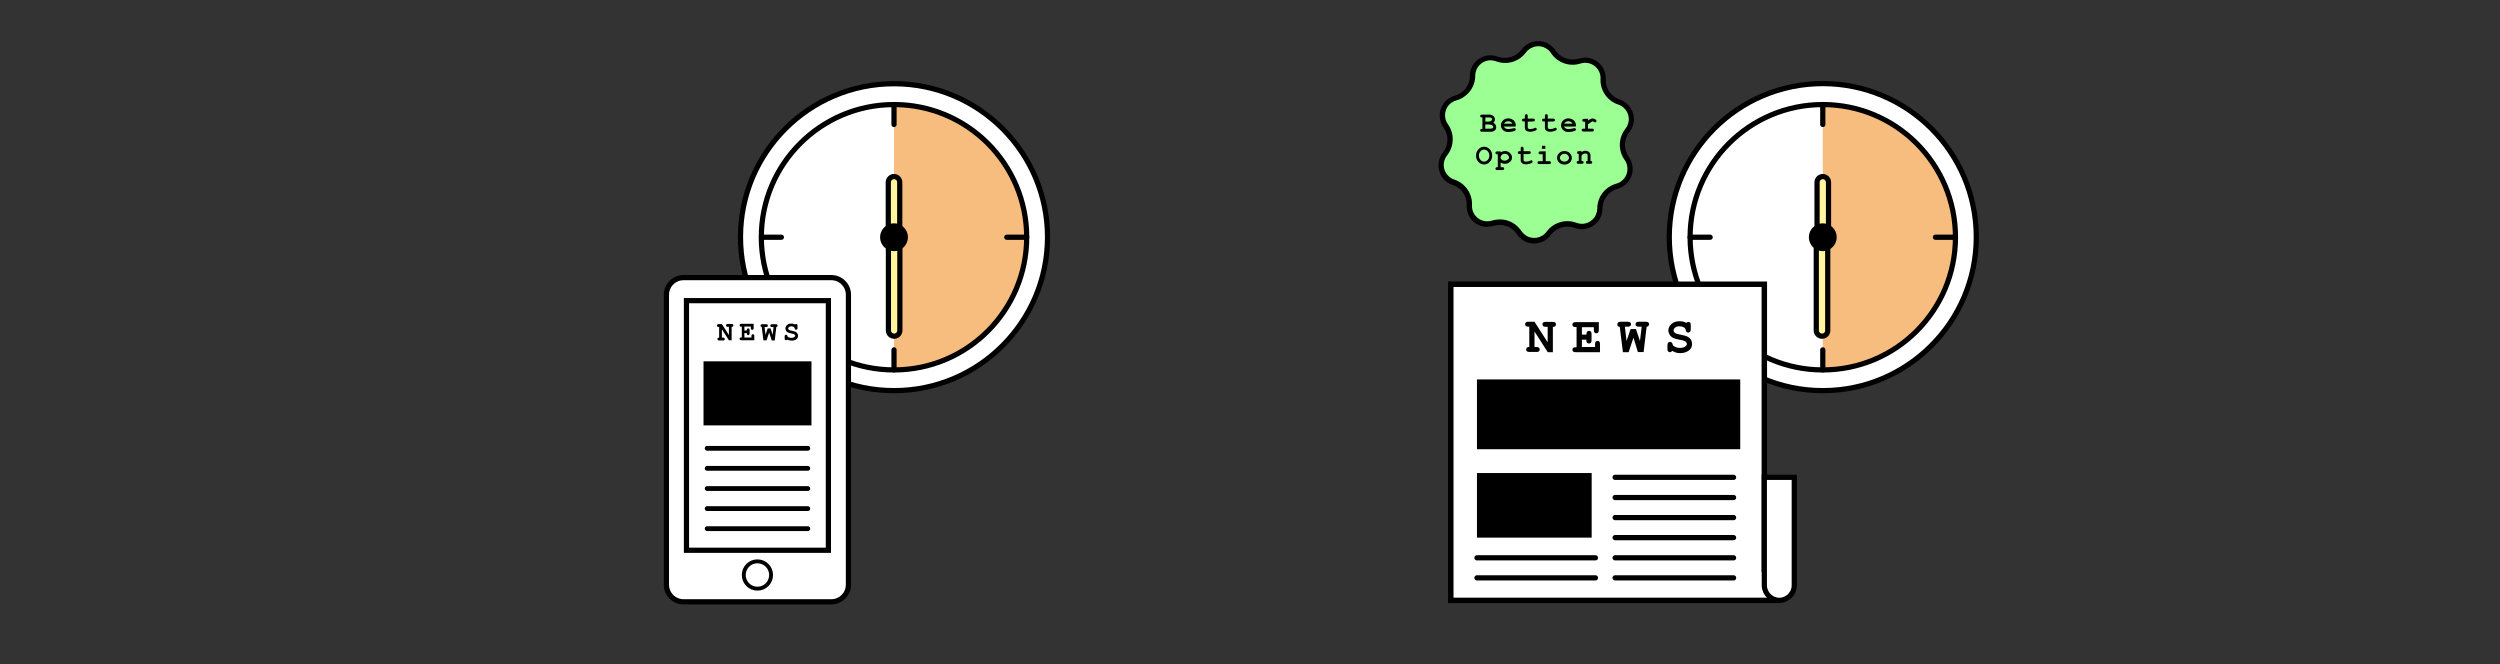 <?xml version="1.0" encoding="utf-8"?>
<!-- Generator: Adobe Illustrator 26.0.1, SVG Export Plug-In . SVG Version: 6.00 Build 0)  -->
<svg version="1.1" id="Layer_1" xmlns="http://www.w3.org/2000/svg" xmlns:xlink="http://www.w3.org/1999/xlink" x="0px" y="0px"
	 viewBox="0 0 1920 510.2" style="enable-background:new 0 0 1920 510.2;" xml:space="preserve">
<rect x="0" y="0" width="1920" height="510.2" fill="#333333" stroke="none"/>
<style type="text/css">
	.st0{fill:#FFFFFF;stroke:#000000;stroke-width:4;stroke-miterlimit:10;}
	.st1{opacity:0.5;fill:#F07D00;enable-background:new    ;}
	.st2{fill:none;stroke:#000000;stroke-width:4;stroke-miterlimit:10;}
	.st3{fill:none;stroke:#000000;stroke-width:4;stroke-linecap:round;stroke-miterlimit:10;}
	.st4{fill:#FFF59F;stroke:#000000;stroke-width:4;stroke-linecap:round;stroke-miterlimit:10;}
	.st5{fill:#FFFFFF;stroke:#000000;stroke-width:4.2;stroke-miterlimit:10;}
	.st6{fill:#9BFF94;}
	.st7{fill:none;stroke:#000000;stroke-width:3;stroke-miterlimit:10;}
	.st8{fill:none;stroke:#000000;stroke-width:3.69;stroke-linecap:round;stroke-miterlimit:10;}
	.st9{enable-background:new    ;}
</style>
<path class="st0" d="M686.6,300c-65.1,0-117.9-52.8-117.9-117.9S621.5,64.3,686.6,64.3s117.9,52.8,117.9,117.9l0,0
	C804.4,247.2,751.7,300,686.6,300z"/>
<path class="st1" d="M686.6,80.3V284c56.3,0,101.9-45.6,101.9-101.9S742.9,80.3,686.6,80.3L686.6,80.3L686.6,80.3z"/>
<circle class="st2" cx="686.6" cy="182.2" r="101.9"/>
<line class="st3" x1="686.6" y1="80.3" x2="686.6" y2="95.6"/>
<line class="st3" x1="686.6" y1="268.7" x2="686.6" y2="284"/>
<line class="st3" x1="788.5" y1="182.2" x2="773.2" y2="182.2"/>
<line class="st3" x1="600.1" y1="182.2" x2="584.8" y2="182.2"/>
<path class="st4" d="M686.6,135.6L686.6,135.6c2.4,0,4.4,2,4.4,4.4v38.1c0,2.4-2,4.4-4.4,4.4l0,0c-2.4,0-4.4-2-4.4-4.4V140
	C682.2,137.6,684.2,135.6,686.6,135.6z"/>
<path class="st4" d="M686.7,258.2L686.7,258.2c-2.4,0-4.4-2-4.4-4.4v-69.1c0-2.4,2-4.4,4.4-4.4l0,0c2.4,0,4.4,2,4.4,4.4v69.2
	C691,256.2,689.2,258.2,686.7,258.2z"/>
<circle cx="686.6" cy="182.2" r="10.7"/>
<path class="st0" d="M1399.9,300c-65.1,0-117.9-52.8-117.9-117.9s52.8-117.9,117.9-117.9s117.9,52.8,117.9,117.9l0,0
	C1517.7,247.2,1465,300,1399.9,300z"/>
<path class="st1" d="M1399.9,80.6v203.8c56.3-0.6,101.4-46.6,100.9-102.9C1500.2,126,1455.4,81.1,1399.9,80.6z"/>
<circle class="st2" cx="1399.9" cy="182.2" r="101.9"/>
<line class="st3" x1="1399.9" y1="80.3" x2="1399.9" y2="95.6"/>
<line class="st3" x1="1399.9" y1="268.7" x2="1399.9" y2="284"/>
<line class="st3" x1="1501.8" y1="182.2" x2="1486.4" y2="182.2"/>
<line class="st3" x1="1313.4" y1="182.2" x2="1298" y2="182.2"/>
<path class="st4" d="M1399.9,135.6L1399.9,135.6c2.4,0,4.4,2,4.4,4.4v38.1c0,2.4-2,4.4-4.4,4.4l0,0c-2.4,0-4.4-2-4.4-4.4V140
	C1395.5,137.6,1397.5,135.6,1399.9,135.6z"/>
<polygon class="st5" points="1355,461.1 1114.2,461.1 1114.2,218.3 1355,218.3 1355,437.4 1364.6,437.4 1364.6,461.1 "/>
<path class="st0" d="M1366.5,461.1L1366.5,461.1c-6.3-0.1-11.4-5.2-11.5-11.5v-83h23v83C1378,455.9,1372.9,461,1366.5,461.1z"/>
<rect x="1134.3" y="291.4" width="202.2" height="53.6"/>
<rect x="1134.3" y="363.3" width="88.1" height="49.6"/>
<line class="st3" x1="1240.4" y1="412.9" x2="1331.4" y2="412.9"/>
<line class="st3" x1="1240.4" y1="397.5" x2="1331.4" y2="397.5"/>
<line class="st3" x1="1240.4" y1="428.4" x2="1331.4" y2="428.4"/>
<line class="st3" x1="1240.4" y1="443.8" x2="1331.4" y2="443.8"/>
<line class="st3" x1="1240.4" y1="366.6" x2="1331.4" y2="366.6"/>
<line class="st3" x1="1240.4" y1="382.1" x2="1331.4" y2="382.1"/>
<line class="st3" x1="1134.3" y1="428.4" x2="1225.3" y2="428.4"/>
<line class="st3" x1="1134.3" y1="443.8" x2="1225.3" y2="443.8"/>
<path class="st6" d="M1178.3,184.8c-4.7,0-9-2.3-11.6-6.2c-4.4-6.7-12.7-9.6-20.3-7.1c-1.4,0.4-2.8,0.7-4.2,0.7
	c-3.8,0-7.4-1.6-10-4.3s-4-6.4-3.8-10.1c0.3-8-4.7-15.2-12.2-17.7c-7.3-2.4-11.2-10.2-8.8-17.5c0.5-1.5,1.3-3,2.3-4.3
	c5-6.3,5.2-15,0.5-21.5c-4.5-6.2-3.1-14.8,3.1-19.3c1.3-1,2.8-1.7,4.4-2.1c7.7-2.1,13-9.1,13.1-17.1c0-7.6,6.2-13.8,13.8-13.8
	c1.7,0,3.3,0.3,4.9,0.9c7.5,2.8,15.9,0.3,20.6-6.2c4.5-6.2,13.2-7.5,19.3-2.9c1.3,1,2.4,2.2,3.3,3.5c4.4,6.7,12.7,9.6,20.3,7.2
	c5-1.6,10.6-0.2,14.2,3.6c2.6,2.7,4,6.4,3.8,10.2c-0.3,8,4.7,15.2,12.2,17.7c7.3,2.4,11.2,10.2,8.8,17.5c-0.5,1.6-1.3,3-2.3,4.3
	c-5,6.3-5.2,15-0.5,21.5c4.5,6.2,3.1,14.8-3.1,19.3c-1.3,1-2.8,1.7-4.4,2.1c-7.7,2.1-13,9.1-13.1,17.1c-0.1,7.6-6.3,13.8-13.9,13.7
	c-1.6,0-3.2-0.3-4.8-0.9c-7.5-2.8-15.9-0.3-20.6,6.1C1186.8,182.7,1182.7,184.8,1178.3,184.8z"/>
<path d="M1181.3,35.5c4,0,7.7,2,9.9,5.3c4.9,7.4,14.1,10.7,22.6,8c4.3-1.4,9.1-0.2,12.2,3.1c2.2,2.3,3.4,5.5,3.2,8.7
	c-0.4,8.9,5.2,16.9,13.6,19.7c6.2,2.1,9.6,8.7,7.5,14.9c-0.4,1.3-1.1,2.6-2,3.7c-5.5,7-5.7,16.7-0.6,23.9c3.8,5.3,2.6,12.7-2.7,16.5
	c-1.1,0.8-2.4,1.4-3.8,1.8c-8.5,2.4-14.5,10.1-14.5,19c0,6.5-5.3,11.8-11.8,11.8c-1.4,0-2.8-0.3-4.2-0.8c-8.3-3.1-17.7-0.3-22.9,6.8
	c-3.9,5.3-11.3,6.4-16.5,2.5c-1.1-0.8-2.1-1.9-2.9-3c-3.7-5.6-9.9-8.9-16.5-8.9c-2,0-4.1,0.3-6,0.9c-4.3,1.4-9.1,0.2-12.2-3.1
	c-2.2-2.3-3.4-5.5-3.2-8.7c0.4-8.9-5.2-16.9-13.6-19.7c-6.2-2-9.6-8.7-7.5-14.9c0.4-1.3,1.1-2.6,2-3.7c5.5-7,5.7-16.7,0.6-23.9
	c-3.8-5.3-2.6-12.7,2.7-16.5c1.1-0.8,2.4-1.4,3.8-1.8c8.5-2.4,14.5-10.1,14.5-19c0-6.5,5.3-11.8,11.8-11.8c1.4,0,2.9,0.3,4.2,0.8
	c8.3,3.1,17.7,0.3,22.9-6.8C1174.1,37.4,1177.6,35.6,1181.3,35.5 M1181.4,31.6c-5,0-9.8,2.3-12.8,6.4c-4.2,5.7-11.7,7.9-18.3,5.5
	c-8.2-3.1-17.3,1-20.4,9.2c-0.7,1.8-1,3.7-1,5.6c0,7.1-4.8,13.3-11.6,15.2c-8.4,2.3-13.4,11.1-11,19.5c0.5,1.8,1.3,3.5,2.4,5
	c4.1,5.8,3.9,13.6-0.5,19.1c-5.4,6.8-4.3,16.8,2.5,22.3c1.5,1.2,3.1,2.1,4.9,2.6c6.7,2.2,11.2,8.7,10.8,15.7
	c-0.4,8.7,6.3,16.1,15,16.5c1.9,0.1,3.8-0.2,5.6-0.7c6.7-2.2,14.1,0.4,18,6.4c4.8,7.3,14.6,9.3,21.9,4.5c1.6-1,2.9-2.3,4.1-3.9
	c4.2-5.7,11.7-7.9,18.3-5.5c8.2,3.1,17.3-1,20.4-9.2c0.7-1.8,1-3.7,1-5.6c0-7.1,4.8-13.3,11.6-15.2c8.4-2.3,13.4-11,11-19.5
	c-0.5-1.8-1.3-3.5-2.4-5c-4.1-5.8-3.9-13.6,0.5-19.1l0,0c5.4-6.8,4.3-16.8-2.5-22.2c-1.5-1.2-3.1-2.1-4.9-2.7l0,0
	c-6.7-2.2-11.2-8.6-10.8-15.7c0.4-8.7-6.4-16.1-15.1-16.5c-1.9-0.1-3.7,0.2-5.5,0.7c-6.7,2.1-14.1-0.5-18-6.3
	C1191.6,34.2,1186.7,31.5,1181.4,31.6L1181.4,31.6z"/>
<path class="st0" d="M638.4,462.2H525c-7.3,0-13.2-5.9-13.2-13.2V226.4c0-7.3,5.9-13.2,13.2-13.2h113.4c7.3,0,13.2,5.9,13.2,13.2
	V449C651.6,456.3,645.7,462.2,638.4,462.2z"/>
<rect x="527.2" y="230.9" class="st2" width="109" height="191.7"/>
<circle class="st7" cx="581.7" cy="441.6" r="10.5"/>
<rect x="540.3" y="277.5" width="82.9" height="49.2"/>
<line class="st8" x1="543.1" y1="390.6" x2="620.4" y2="390.6"/>
<line class="st8" x1="543.1" y1="375.2" x2="620.4" y2="375.2"/>
<line class="st8" x1="543.1" y1="406" x2="620.4" y2="406"/>
<line class="st8" x1="543.1" y1="344.3" x2="620.4" y2="344.3"/>
<line class="st8" x1="543.1" y1="359.7" x2="620.4" y2="359.7"/>
<g class="st9">
	<path d="M554.4,252.9v6.4h0.8c0.5,0,0.9,0.1,1.1,0.3c0.2,0.2,0.3,0.5,0.3,0.8s-0.1,0.6-0.3,0.8s-0.6,0.3-1.1,0.3h-2.8
		c-0.5,0-0.9-0.1-1.1-0.3c-0.2-0.2-0.3-0.5-0.3-0.8s0.1-0.6,0.3-0.8c0.2-0.2,0.5-0.3,1-0.3v-8.2H552c-0.5,0-0.9-0.1-1.1-0.3
		s-0.3-0.5-0.3-0.8s0.1-0.6,0.3-0.8s0.6-0.3,1.1-0.3h2.4l5.4,8.4V251H559c-0.5,0-0.9-0.1-1.1-0.3c-0.2-0.2-0.3-0.5-0.3-0.8
		s0.1-0.6,0.3-0.8s0.6-0.3,1.1-0.3h2.8c0.5,0,0.9,0.1,1.1,0.3c0.2,0.2,0.3,0.4,0.3,0.8c0,0.3-0.1,0.6-0.3,0.8s-0.5,0.3-1,0.3v10.3
		h-2.1L554.4,252.9z"/>
	<path d="M571.7,256.1v3.1h5.4v-1.1c0-0.5,0.1-0.9,0.3-1.1s0.5-0.3,0.8-0.3s0.6,0.1,0.8,0.3c0.2,0.2,0.3,0.6,0.3,1.1v3.2h-9.9
		c-0.5,0-0.9-0.1-1.1-0.3c-0.2-0.2-0.3-0.5-0.3-0.8s0.1-0.6,0.3-0.8c0.2-0.2,0.6-0.3,1.1-0.3h0.3v-8.2h-0.3c-0.5,0-0.9-0.1-1.1-0.3
		c-0.2-0.2-0.3-0.5-0.3-0.8s0.1-0.6,0.3-0.8s0.6-0.3,1.1-0.3h9.4v3.2c0,0.5-0.1,0.9-0.3,1.1c-0.2,0.2-0.4,0.3-0.8,0.3
		c-0.3,0-0.6-0.1-0.8-0.3s-0.3-0.6-0.3-1.1v-1.1h-4.9v3h1.8c0-0.5,0.1-0.9,0.2-1.1c0.2-0.3,0.5-0.5,0.9-0.5c0.3,0,0.6,0.1,0.8,0.3
		s0.3,0.6,0.3,1.1v2.4c0,0.5-0.1,0.8-0.2,0.9c-0.2,0.3-0.5,0.5-0.9,0.5s-0.7-0.2-0.9-0.5c-0.1-0.2-0.2-0.5-0.2-1.1h-1.8L571.7,256.1
		L571.7,256.1z"/>
	<path d="M590.7,255.4l-2,6h-2.4l-1.3-10.3c-0.3,0-0.6-0.2-0.7-0.3c-0.2-0.2-0.2-0.4-0.2-0.7s0.1-0.6,0.3-0.8s0.6-0.3,1.1-0.3h2.8
		c0.5,0,0.9,0.1,1.1,0.3c0.2,0.2,0.3,0.4,0.3,0.8c0,0.3-0.1,0.6-0.3,0.8s-0.6,0.3-1.1,0.3h-1.1l0.7,5.9l1.7-4.9h2.2l1.6,4.9l0.7-5.9
		H593c-0.5,0-0.9-0.1-1.1-0.3c-0.2-0.2-0.3-0.5-0.3-0.8s0.1-0.6,0.3-0.8s0.6-0.3,1.1-0.3h2.8c0.5,0,0.9,0.1,1.1,0.3
		c0.2,0.2,0.3,0.4,0.3,0.8c0,0.3-0.1,0.5-0.3,0.7s-0.4,0.3-0.7,0.4l-1.2,10.3h-2.3L590.7,255.4z"/>
	<path d="M604.5,260.8c-0.2,0.2-0.3,0.4-0.4,0.4c-0.1,0.1-0.3,0.1-0.4,0.1c-0.3,0-0.6-0.1-0.8-0.3c-0.2-0.2-0.3-0.6-0.3-1.1v-1.4
		c0-0.5,0.1-0.9,0.3-1.1s0.5-0.3,0.8-0.3c0.2,0,0.5,0.1,0.6,0.2c0.2,0.1,0.3,0.3,0.4,0.7s0.2,0.5,0.3,0.6c0.2,0.2,0.6,0.4,1.1,0.6
		s1.1,0.3,1.7,0.3c0.9,0,1.7-0.2,2.3-0.7c0.4-0.3,0.6-0.6,0.6-1c0-0.3-0.1-0.5-0.3-0.7s-0.5-0.4-0.9-0.6c-0.3-0.1-0.9-0.2-1.8-0.4
		c-1.1-0.2-2-0.5-2.6-0.8s-1.1-0.7-1.4-1.3c-0.3-0.5-0.5-1.1-0.5-1.8c0-1,0.4-1.9,1.3-2.6c0.8-0.8,1.9-1.1,3.3-1.1
		c0.5,0,1,0.1,1.5,0.2c0.5,0.1,0.9,0.3,1.3,0.5c0.3-0.3,0.5-0.4,0.8-0.4s0.6,0.1,0.8,0.3s0.3,0.6,0.3,1.1v1.6c0,0.5-0.1,0.9-0.3,1.1
		c-0.2,0.2-0.4,0.3-0.8,0.3c-0.3,0-0.5-0.1-0.7-0.2c-0.2-0.1-0.3-0.3-0.3-0.7c-0.1-0.3-0.2-0.6-0.3-0.7c-0.2-0.3-0.5-0.5-0.9-0.7
		s-0.9-0.3-1.4-0.3c-0.8,0-1.4,0.2-1.8,0.5c-0.4,0.4-0.7,0.7-0.7,1.1c0,0.3,0.1,0.5,0.3,0.8c0.2,0.2,0.4,0.4,0.8,0.6
		c0.2,0.1,0.9,0.2,2,0.5c1.1,0.2,1.9,0.4,2.5,0.7s1.1,0.7,1.4,1.2c0.4,0.5,0.6,1.2,0.6,1.9c0,1-0.4,1.9-1.1,2.5
		c-1,0.8-2.2,1.2-3.7,1.2c-0.6,0-1.1-0.1-1.7-0.2C605.5,261.3,605,261.1,604.5,260.8z"/>
</g>
<g class="st9">
	<path d="M1178.5,254.6v11.9h1.4c1,0,1.6,0.2,2,0.5c0.4,0.4,0.6,0.8,0.6,1.4s-0.2,1.1-0.6,1.4c-0.4,0.4-1.1,0.5-2,0.5h-5.2
		c-1,0-1.6-0.2-2-0.5c-0.4-0.4-0.6-0.8-0.6-1.4s0.2-1,0.6-1.4s1-0.6,1.8-0.6v-15.5h-0.6c-1,0-1.6-0.2-2-0.5
		c-0.4-0.4-0.6-0.8-0.6-1.4s0.2-1.1,0.6-1.4c0.4-0.4,1.1-0.5,2-0.5h4.6l10.1,15.8V251h-1.4c-1,0-1.6-0.2-2-0.5
		c-0.4-0.4-0.6-0.8-0.6-1.4s0.2-1.1,0.6-1.4c0.4-0.4,1.1-0.5,2-0.5h5.2c1,0,1.6,0.2,2,0.5c0.4,0.4,0.6,0.8,0.6,1.4
		c0,0.6-0.2,1.1-0.6,1.4c-0.4,0.4-1,0.6-1.8,0.6v19.4h-3.9L1178.5,254.6z"/>
	<path d="M1214.9,260.7v5.8h10.1v-2.1c0-1,0.2-1.6,0.5-2c0.4-0.4,0.8-0.6,1.4-0.6s1.1,0.2,1.4,0.6c0.4,0.4,0.5,1.1,0.5,2v6.1h-18.6
		c-1,0-1.6-0.2-2-0.5s-0.6-0.8-0.6-1.4s0.2-1,0.6-1.4s1.1-0.5,2-0.5h0.6v-15.5h-0.6c-1,0-1.6-0.2-2-0.5s-0.6-0.8-0.6-1.4
		s0.2-1.1,0.6-1.4c0.4-0.3,1.1-0.5,2-0.5h17.7v6c0,0.9-0.2,1.6-0.5,2c-0.4,0.4-0.8,0.6-1.4,0.6s-1.1-0.2-1.4-0.6s-0.5-1.1-0.5-2
		v-2.1h-9.2v5.7h3.5c0-1,0.1-1.7,0.3-2c0.4-0.6,1-0.9,1.7-0.9c0.6,0,1.1,0.2,1.4,0.6c0.4,0.4,0.5,1.1,0.5,2v4.5
		c0,0.9-0.1,1.4-0.3,1.7c-0.4,0.6-1,0.9-1.7,0.9s-1.3-0.3-1.7-0.9c-0.2-0.3-0.3-1-0.3-2h-3.4V260.7z"/>
	<path d="M1254.5,259.3l-3.7,11.2h-4.4l-2.4-19.4c-0.6-0.1-1.1-0.3-1.4-0.6s-0.5-0.8-0.5-1.3c0-0.6,0.2-1.1,0.6-1.5s1.1-0.6,2-0.6
		h5.3c1,0,1.6,0.2,2,0.5s0.6,0.8,0.6,1.4s-0.2,1.1-0.6,1.4c-0.4,0.3-1.1,0.5-2,0.5h-2.1l1.3,11l3.1-9.2h4.1l3.1,9.2l1.3-11h-2.1
		c-1,0-1.6-0.2-2-0.5s-0.6-0.8-0.6-1.4s0.2-1.1,0.6-1.4c0.4-0.3,1.1-0.5,2-0.5h5.2c1,0,1.6,0.2,2,0.5s0.6,0.8,0.6,1.4
		c0,0.5-0.2,0.9-0.5,1.3c-0.3,0.4-0.8,0.6-1.4,0.7l-2.3,19.4h-4.4L1254.5,259.3z"/>
	<path d="M1284.2,269.5c-0.3,0.4-0.6,0.7-0.8,0.8c-0.2,0.1-0.5,0.2-0.8,0.2c-0.6,0-1.1-0.2-1.5-0.6s-0.5-1.1-0.5-2v-2.7
		c0-1,0.2-1.6,0.5-2c0.4-0.4,0.9-0.6,1.5-0.6c0.5,0,0.9,0.1,1.2,0.4c0.3,0.2,0.6,0.7,0.7,1.2c0.2,0.6,0.3,1,0.5,1.2
		c0.4,0.4,1,0.8,2,1.2c1,0.4,2,0.6,3.1,0.6c1.8,0,3.2-0.4,4.3-1.2c0.7-0.5,1.1-1.1,1.1-1.8c0-0.5-0.2-0.9-0.5-1.4
		c-0.3-0.4-0.9-0.8-1.7-1.1c-0.5-0.2-1.7-0.5-3.5-0.8c-2.2-0.4-3.8-0.9-4.9-1.4c-1.1-0.6-2-1.4-2.6-2.4s-1-2.1-1-3.3
		c0-1.9,0.8-3.5,2.4-5c1.6-1.4,3.6-2.1,6.2-2.1c1,0,2,0.1,2.8,0.3c0.9,0.2,1.7,0.6,2.4,1c0.5-0.5,1-0.8,1.5-0.8c0.6,0,1,0.2,1.4,0.6
		c0.4,0.4,0.5,1.1,0.5,2v3c0,1-0.2,1.6-0.5,2c-0.4,0.4-0.8,0.6-1.4,0.6c-0.5,0-0.9-0.1-1.3-0.4c-0.3-0.2-0.5-0.7-0.6-1.3
		s-0.3-1.1-0.5-1.4c-0.4-0.5-0.9-0.9-1.7-1.2c-0.7-0.3-1.6-0.5-2.6-0.5c-1.4,0-2.6,0.3-3.4,1s-1.2,1.4-1.2,2.1c0,0.5,0.2,1,0.5,1.4
		c0.3,0.5,0.8,0.8,1.5,1.1c0.4,0.2,1.7,0.5,3.7,0.9s3.6,0.8,4.7,1.3s2,1.2,2.7,2.2s1.1,2.2,1.1,3.6c0,2-0.7,3.5-2.1,4.7
		c-1.8,1.5-4.2,2.3-7,2.3c-1.1,0-2.2-0.1-3.2-0.4C1286.2,270.4,1285.2,270,1284.2,269.5z"/>
</g>
<g>
	<g class="st9">
		<path d="M1138.5,98.8v-8.6h-0.3c-0.5,0-0.9-0.1-1.1-0.3c-0.2-0.2-0.3-0.5-0.3-0.8s0.1-0.6,0.3-0.8c0.2-0.2,0.6-0.3,1.1-0.3h5.5
			c1.3,0,2.4,0.4,3.2,1.1c0.8,0.7,1.2,1.6,1.2,2.6c0,0.5-0.1,0.9-0.3,1.4c-0.2,0.4-0.5,0.8-0.8,1.2c0.7,0.4,1.2,0.9,1.6,1.5
			c0.3,0.6,0.5,1.2,0.5,1.9c0,0.6-0.1,1.1-0.4,1.6c-0.2,0.4-0.4,0.7-0.7,0.9c-0.4,0.3-0.8,0.5-1.3,0.7s-1.2,0.3-2,0.3h-6.5
			c-0.5,0-0.9-0.1-1.1-0.3c-0.2-0.2-0.3-0.5-0.3-0.8s0.1-0.6,0.3-0.8c0.2-0.2,0.6-0.3,1.1-0.3h0.3L1138.5,98.8L1138.5,98.8z
			 M1140.7,93.4h2.4c0.9,0,1.6-0.2,2.2-0.7c0.4-0.3,0.6-0.7,0.6-1.1s-0.2-0.7-0.5-1c-0.4-0.3-0.9-0.4-1.7-0.4h-2.9L1140.7,93.4
			L1140.7,93.4z M1140.7,98.8h3.8c0.9,0,1.5-0.1,1.9-0.4c0.3-0.2,0.4-0.5,0.4-0.9s-0.3-0.9-0.8-1.3c-0.6-0.4-1.3-0.6-2.4-0.6h-2.9
			V98.8z"/>
		<path d="M1164,97.2h-9c0.2,0.6,0.6,1,1.2,1.4s1.4,0.5,2.4,0.5c0.8,0,1.9-0.2,3.3-0.5c0.6-0.1,0.9-0.2,1.2-0.2
			c0.3,0,0.5,0.1,0.7,0.3c0.2,0.2,0.3,0.5,0.3,0.8s-0.1,0.5-0.3,0.7c-0.3,0.3-1,0.5-2.1,0.8c-1.1,0.2-2.2,0.4-3.2,0.4
			c-1.8,0-3.2-0.5-4.2-1.5c-1.1-1-1.6-2.2-1.6-3.7s0.6-2.8,1.7-3.8s2.5-1.5,3.9-1.5c0.9,0,1.7,0.2,2.5,0.5c0.7,0.3,1.3,0.7,1.7,1
			c0.5,0.5,0.9,1.2,1.3,2c0.2,0.5,0.3,1.2,0.3,1.9L1164,97.2L1164,97.2z M1161.5,95c-0.3-0.6-0.8-1.1-1.3-1.4s-1.2-0.5-1.9-0.5
			s-1.4,0.2-1.9,0.5s-1,0.8-1.3,1.4H1161.5z"/>
		<path d="M1173.3,93.4v4.4c0,0.5,0.1,0.8,0.3,0.9c0.3,0.2,0.8,0.4,1.6,0.4c1.1,0,2.2-0.2,3.1-0.7c0.4-0.2,0.7-0.3,0.9-0.3
			c0.3,0,0.5,0.1,0.7,0.3c0.2,0.2,0.3,0.5,0.3,0.8s-0.1,0.5-0.3,0.7c-0.4,0.3-1,0.6-2.1,0.9c-1,0.3-1.9,0.4-2.6,0.4
			c-1.4,0-2.4-0.3-3.1-0.9s-1-1.3-1-2.2v-4.8h-0.8c-0.5,0-0.9-0.1-1.1-0.3c-0.2-0.2-0.3-0.5-0.3-0.8s0.1-0.6,0.3-0.8
			c0.2-0.2,0.6-0.3,1.1-0.3h0.8v-2c0-0.5,0.1-0.9,0.3-1.1s0.5-0.3,0.8-0.3s0.6,0.1,0.8,0.3c0.2,0.2,0.3,0.6,0.3,1.1v2h4.1
			c0.5,0,0.9,0.1,1.1,0.3c0.2,0.2,0.3,0.5,0.3,0.8s-0.1,0.6-0.3,0.8c-0.2,0.2-0.6,0.3-1.1,0.3L1173.3,93.4L1173.3,93.4z"/>
		<path d="M1188.7,93.4v4.4c0,0.5,0.1,0.8,0.3,0.9c0.3,0.2,0.8,0.4,1.6,0.4c1.1,0,2.2-0.2,3.1-0.7c0.4-0.2,0.7-0.3,0.9-0.3
			c0.3,0,0.5,0.1,0.7,0.3c0.2,0.2,0.3,0.5,0.3,0.8s-0.1,0.5-0.3,0.7c-0.4,0.3-1,0.6-2.1,0.9c-1,0.3-1.9,0.4-2.6,0.4
			c-1.4,0-2.4-0.3-3.1-0.9s-1-1.3-1-2.2v-4.8h-0.8c-0.5,0-0.9-0.1-1.1-0.3c-0.2-0.2-0.3-0.5-0.3-0.8s0.1-0.6,0.3-0.8
			c0.2-0.2,0.6-0.3,1.1-0.3h0.8v-2c0-0.5,0.1-0.9,0.3-1.1s0.5-0.3,0.8-0.3s0.6,0.1,0.8,0.3c0.2,0.2,0.3,0.6,0.3,1.1v2h4.1
			c0.5,0,0.9,0.1,1.1,0.3c0.2,0.2,0.3,0.5,0.3,0.8s-0.1,0.6-0.3,0.8c-0.2,0.2-0.6,0.3-1.1,0.3L1188.7,93.4L1188.7,93.4z"/>
		<path d="M1210.2,97.2h-9c0.2,0.6,0.6,1,1.2,1.4s1.4,0.5,2.4,0.5c0.8,0,1.9-0.2,3.3-0.5c0.6-0.1,0.9-0.2,1.2-0.2s0.5,0.1,0.7,0.3
			c0.2,0.2,0.3,0.5,0.3,0.8s-0.1,0.5-0.3,0.7c-0.3,0.3-1,0.5-2.1,0.8c-1.1,0.2-2.2,0.4-3.2,0.4c-1.8,0-3.2-0.5-4.2-1.5
			c-1.1-1-1.6-2.2-1.6-3.7s0.6-2.8,1.7-3.8s2.5-1.5,3.9-1.5c0.9,0,1.7,0.2,2.5,0.5c0.7,0.3,1.3,0.7,1.7,1c0.5,0.5,0.9,1.2,1.3,2
			c0.2,0.5,0.3,1.2,0.3,1.9L1210.2,97.2L1210.2,97.2z M1207.7,95c-0.3-0.6-0.8-1.1-1.3-1.4s-1.2-0.5-1.9-0.5c-0.7,0-1.4,0.2-1.9,0.5
			s-1,0.8-1.3,1.4H1207.7z"/>
		<path d="M1219.6,91.2v1.4c0.9-0.7,1.7-1.1,2.2-1.3c0.5-0.2,1-0.3,1.5-0.3c0.7,0,1.4,0.3,2.1,0.8c0.5,0.4,0.7,0.7,0.7,1.1
			c0,0.3-0.1,0.6-0.3,0.8c-0.2,0.2-0.5,0.3-0.8,0.3s-0.6-0.1-0.9-0.4s-0.6-0.4-0.8-0.4c-0.3,0-0.8,0.2-1.4,0.6s-1.4,1-2.3,1.7v3.3
			h3.1c0.5,0,0.9,0.1,1.1,0.3c0.2,0.2,0.3,0.5,0.3,0.8s-0.1,0.6-0.3,0.8c-0.2,0.2-0.6,0.3-1.1,0.3h-6.6c-0.5,0-0.9-0.1-1.1-0.3
			c-0.2-0.2-0.3-0.5-0.3-0.8s0.1-0.6,0.3-0.8c0.2-0.2,0.6-0.3,1.1-0.3h1.3v-5.3h-0.8c-0.5,0-0.9-0.1-1.1-0.3
			c-0.2-0.2-0.3-0.5-0.3-0.8s0.1-0.6,0.3-0.8c0.2-0.2,0.6-0.3,1.1-0.3L1219.6,91.2L1219.6,91.2z"/>
	</g>
	<g class="st9">
		<path d="M1146,119.5c0,2-0.6,3.6-1.9,4.9c-1.2,1.3-2.7,1.9-4.3,1.9c-1.5,0-2.8-0.5-4-1.6c-1.5-1.3-2.2-3.1-2.2-5.2
			s0.7-3.9,2.2-5.2c1.2-1.1,2.5-1.6,4-1.6c1.6,0,3.1,0.6,4.3,2C1145.4,115.9,1146,117.5,1146,119.5z M1143.8,119.5
			c0-1.3-0.4-2.4-1.2-3.3c-0.8-0.9-1.7-1.3-2.8-1.3c-1,0-1.9,0.4-2.8,1.3c-0.8,0.9-1.2,2-1.2,3.3s0.4,2.4,1.2,3.3
			c0.8,0.9,1.7,1.3,2.8,1.3c1,0,2-0.4,2.8-1.3C1143.4,121.9,1143.8,120.8,1143.8,119.5z"/>
		<path d="M1152.5,124.8v3.6h1.3c0.5,0,0.9,0.1,1.1,0.3s0.3,0.5,0.3,0.8s-0.1,0.6-0.3,0.8s-0.6,0.3-1.1,0.3h-3.9
			c-0.5,0-0.9-0.1-1.1-0.3s-0.3-0.5-0.3-0.8s0.1-0.6,0.3-0.8s0.6-0.3,1.1-0.3h0.4v-9.9h-0.4c-0.5,0-0.9-0.1-1.1-0.3
			c-0.2-0.2-0.3-0.5-0.3-0.8s0.1-0.6,0.3-0.8s0.6-0.3,1.1-0.3h2.6v0.8c0.5-0.4,1-0.6,1.6-0.8c0.6-0.2,1.1-0.3,1.7-0.3
			c1.5,0,2.8,0.5,3.8,1.5c1.1,1,1.6,2.2,1.6,3.5c0,1.5-0.6,2.7-1.9,3.6c-1,0.8-2.2,1.2-3.5,1.2c-0.6,0-1.1-0.1-1.7-0.2
			C1153.6,125.3,1153.1,125.1,1152.5,124.8z M1159,121c0-0.3-0.1-0.7-0.4-1.2c-0.2-0.5-0.6-0.9-1.1-1.2s-1.1-0.5-1.8-0.5
			c-1.1,0-2,0.4-2.6,1.2c-0.4,0.6-0.7,1.1-0.7,1.6c0,0.6,0.3,1.2,0.9,1.7c0.6,0.6,1.4,0.8,2.3,0.8s1.7-0.3,2.3-0.8
			S1159,121.6,1159,121z"/>
		<path d="M1170.1,118.4v4.4c0,0.5,0.1,0.8,0.3,0.9c0.3,0.2,0.8,0.4,1.6,0.4c1.1,0,2.2-0.2,3.1-0.7c0.4-0.2,0.7-0.3,0.9-0.3
			c0.3,0,0.5,0.1,0.7,0.3c0.2,0.2,0.3,0.5,0.3,0.8s-0.1,0.5-0.3,0.7c-0.4,0.3-1,0.6-2.1,0.9c-1,0.3-1.9,0.4-2.6,0.4
			c-1.4,0-2.4-0.3-3.1-0.9s-1-1.3-1-2.2v-4.8h-0.8c-0.5,0-0.9-0.1-1.1-0.3c-0.2-0.2-0.3-0.5-0.3-0.8s0.1-0.6,0.3-0.8
			c0.2-0.2,0.6-0.3,1.1-0.3h0.8v-2c0-0.5,0.1-0.9,0.3-1.1c0.2-0.2,0.5-0.3,0.8-0.3s0.6,0.1,0.8,0.3c0.2,0.2,0.3,0.6,0.3,1.1v2h4.1
			c0.5,0,0.9,0.1,1.1,0.3c0.2,0.2,0.3,0.5,0.3,0.8s-0.1,0.6-0.3,0.8c-0.2,0.2-0.6,0.3-1.1,0.3L1170.1,118.4L1170.1,118.4
			L1170.1,118.4z"/>
		<path d="M1187.1,116.2v7.6h2.6c0.5,0,0.9,0.1,1.1,0.3c0.2,0.2,0.3,0.5,0.3,0.8s-0.1,0.6-0.3,0.8s-0.6,0.3-1.1,0.3h-7.5
			c-0.5,0-0.9-0.1-1.1-0.3c-0.2-0.2-0.3-0.5-0.3-0.8s0.1-0.6,0.3-0.8c0.2-0.2,0.6-0.3,1.1-0.3h2.6v-5.3h-1.8c-0.5,0-0.9-0.1-1.1-0.3
			c-0.2-0.2-0.3-0.5-0.3-0.8s0.1-0.6,0.3-0.8c0.2-0.2,0.6-0.3,1.1-0.3L1187.1,116.2L1187.1,116.2z M1186.8,112v2.3h-2.6V112H1186.8z
			"/>
		<path d="M1207.2,121.3c0,0.8-0.2,1.7-0.7,2.5s-1.2,1.4-2.1,1.9s-1.9,0.7-2.9,0.7s-2-0.2-2.9-0.7s-1.6-1.1-2.1-1.9
			s-0.7-1.6-0.7-2.5s0.2-1.7,0.7-2.6c0.5-0.8,1.2-1.5,2.1-2s1.9-0.7,2.9-0.7s2,0.2,2.9,0.7s1.6,1.2,2.1,2
			C1206.9,119.5,1207.2,120.4,1207.2,121.3z M1205,121.3c0-0.7-0.3-1.4-0.8-2c-0.7-0.8-1.6-1.2-2.7-1.2c-1,0-1.8,0.3-2.5,1
			s-1,1.4-1,2.2c0,0.7,0.3,1.3,1,1.9s1.5,0.9,2.5,0.9s1.8-0.3,2.5-0.9C1204.6,122.6,1205,122,1205,121.3z"/>
		<path d="M1214.6,116.2v0.7c0.4-0.3,0.8-0.6,1.3-0.8s1-0.3,1.6-0.3c1.3,0,2.3,0.4,3.1,1.2c0.6,0.6,0.9,1.5,0.9,2.5v4.1
			c0.5,0,0.8,0.1,1,0.3c0.2,0.2,0.3,0.5,0.3,0.8s-0.1,0.6-0.3,0.8c-0.2,0.2-0.6,0.3-1.1,0.3h-2c-0.5,0-0.9-0.1-1.1-0.3
			s-0.3-0.5-0.3-0.8s0.1-0.6,0.3-0.8s0.6-0.3,1-0.3v-4.2c0-0.5-0.1-0.8-0.4-1.1c-0.3-0.3-0.8-0.4-1.5-0.4c-0.5,0-1,0.1-1.3,0.3
			c-0.4,0.2-0.9,0.6-1.5,1.3v4.1c0.6,0,0.9,0.1,1.1,0.2c0.4,0.2,0.5,0.5,0.5,0.9c0,0.3-0.1,0.6-0.3,0.8c-0.2,0.2-0.6,0.3-1.1,0.3
			h-2.5c-0.5,0-0.9-0.1-1.1-0.3c-0.2-0.2-0.3-0.5-0.3-0.8c0-0.4,0.2-0.7,0.5-0.9c0.2-0.1,0.5-0.2,1.1-0.2v-5.3c-0.5,0-0.8-0.1-1-0.3
			c-0.2-0.2-0.3-0.5-0.3-0.8s0.1-0.6,0.3-0.8c0.2-0.2,0.6-0.3,1.1-0.3h2L1214.6,116.2L1214.6,116.2z"/>
	</g>
</g>
<path class="st4" d="M1399.3,258.2L1399.3,258.2c-2.4,0-4.4-2-4.4-4.4v-69.1c0-2.4,2-4.4,4.4-4.4l0,0c2.4,0,4.4,2,4.4,4.4v69.2
	C1403.7,256.2,1401.8,258.2,1399.3,258.2z"/>
<circle cx="1399.9" cy="182.2" r="10.7"/>
</svg>
